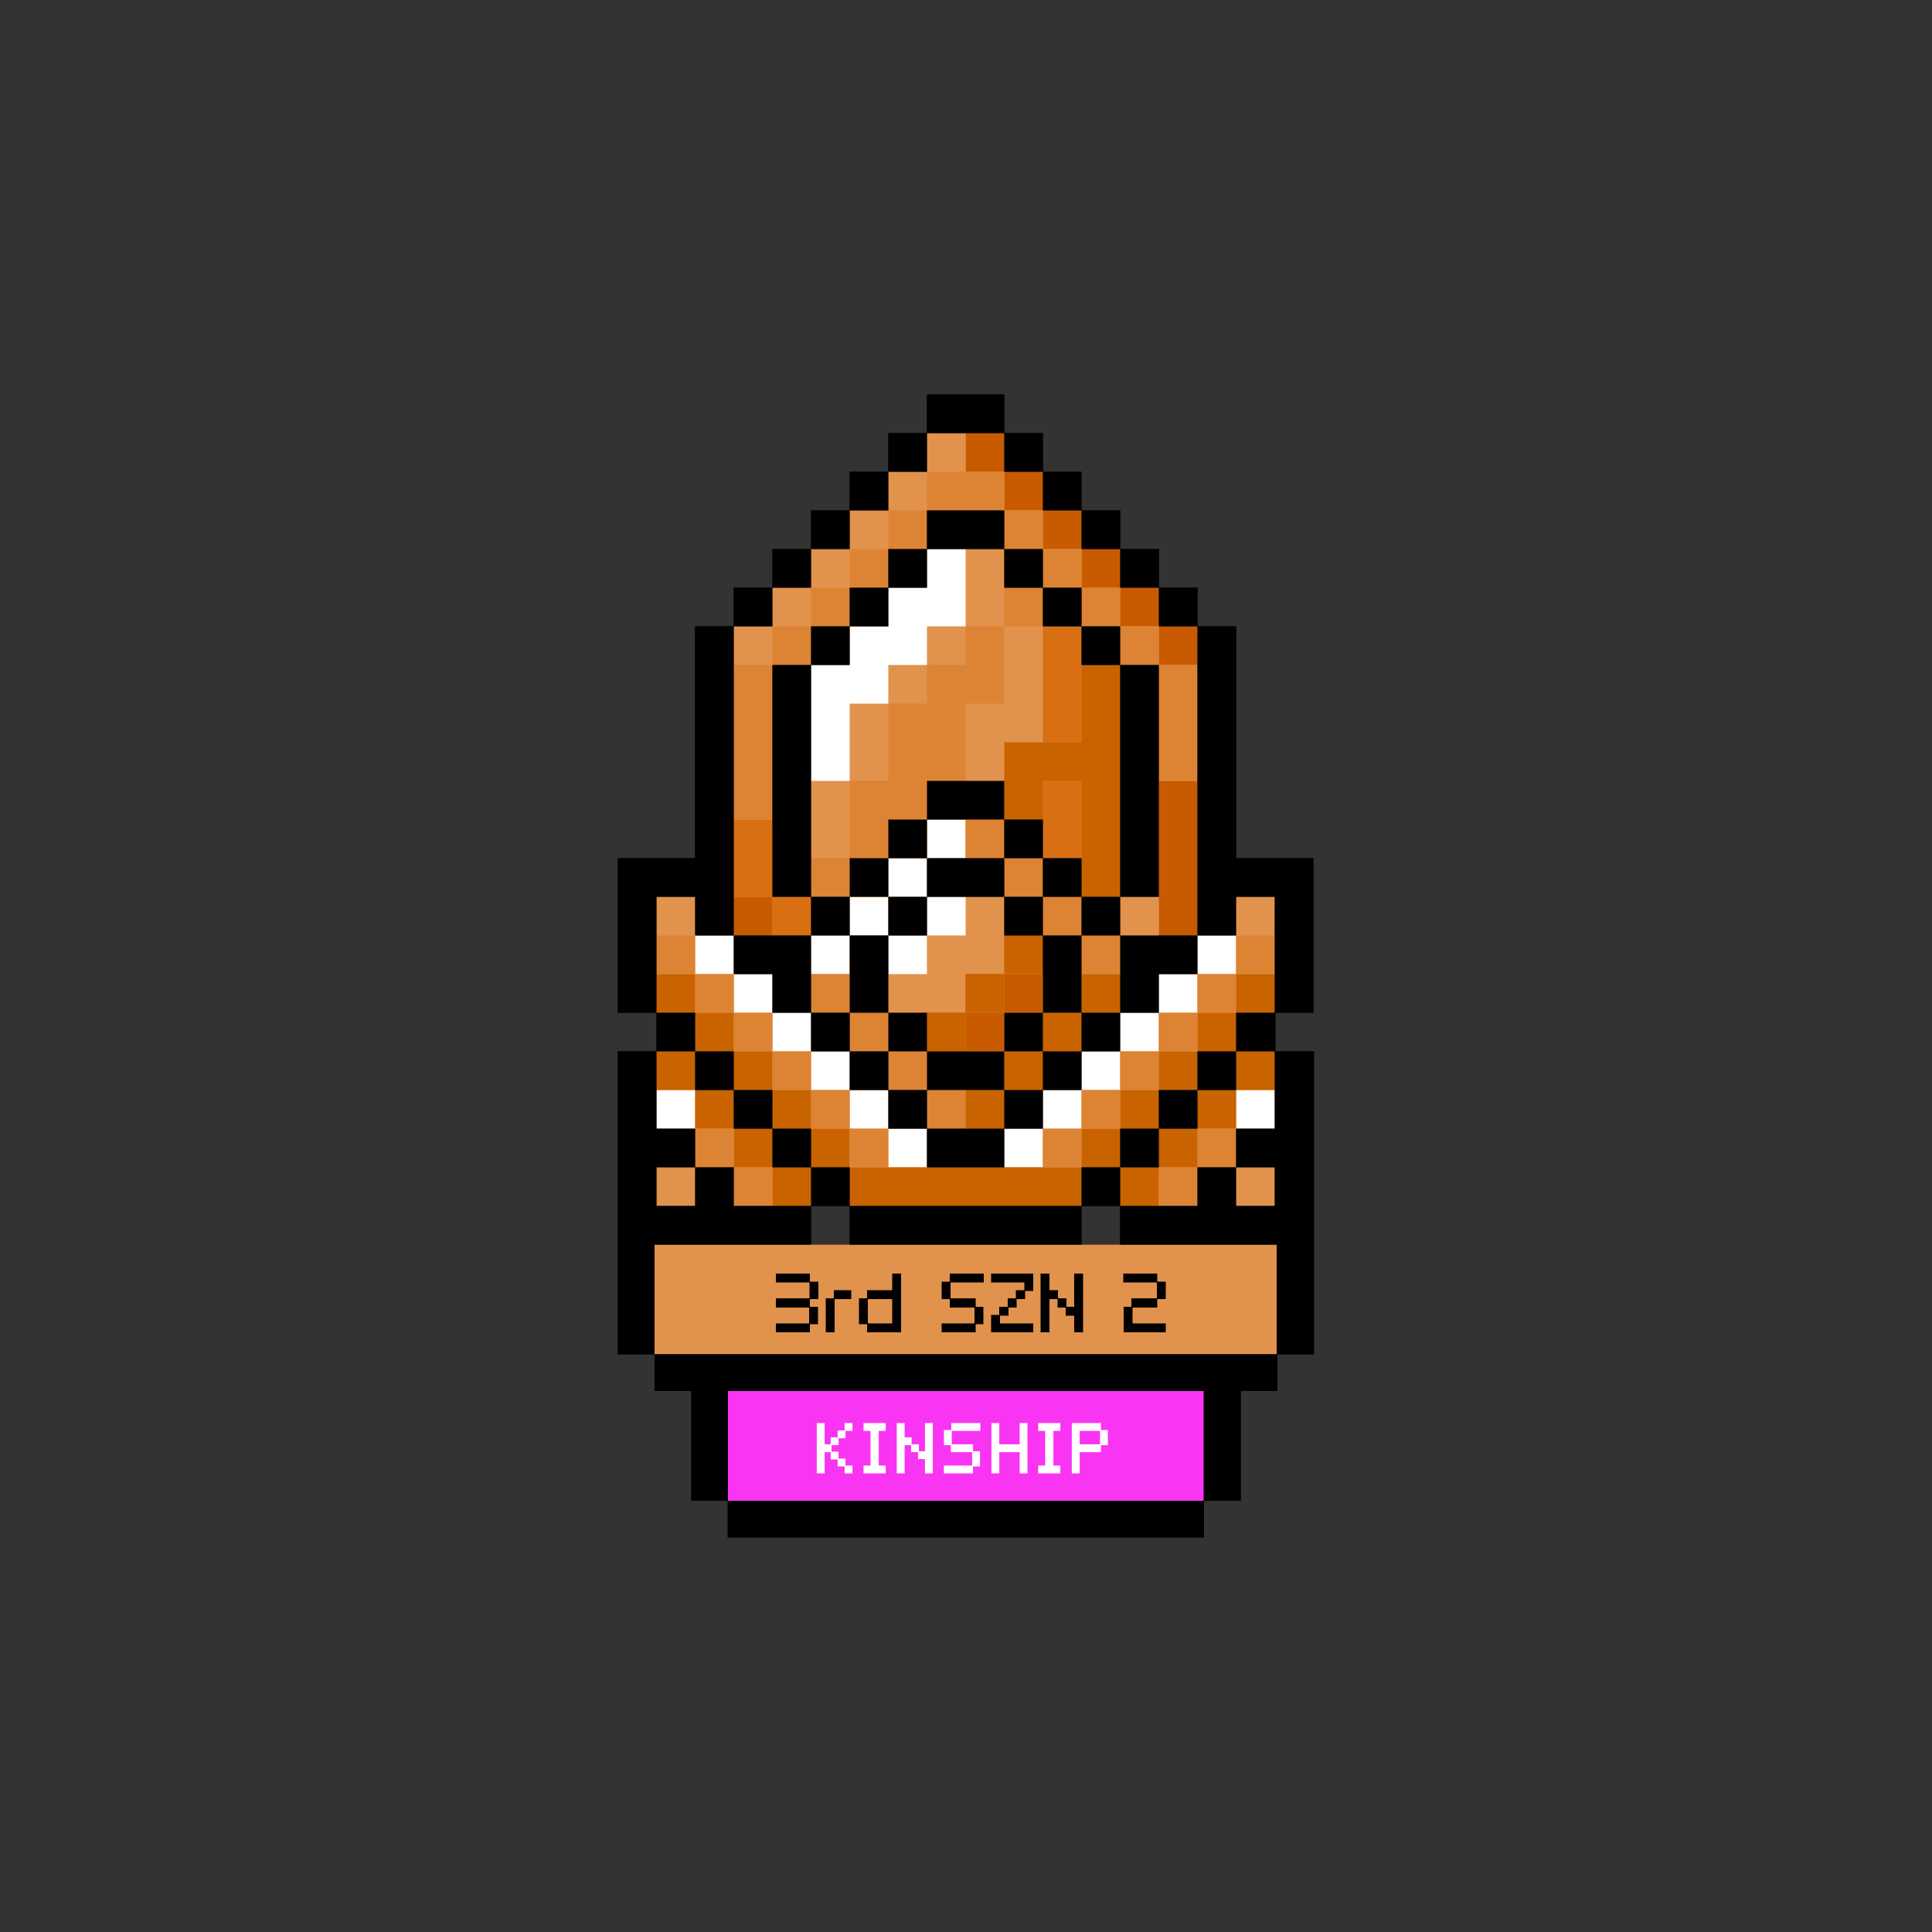 <svg xmlns="http://www.w3.org/2000/svg" xmlns:xlink="http://www.w3.org/1999/xlink" viewBox="0 0 500 500"><rect x="0" y="0" width="500" height="500" fill="#333333" stroke="none"/><style><![CDATA[.AJ{stroke-miterlimit:10}.AK{fill:#e1924c}]]></style><path d="M339.9 262.1v-40h-20v-60h-10v-10h-10v-10h-10v-10h-10v-10h-10v-10h-10v-10h-20v10h-10v10h-10v10h-10v10h-10v10h-10v10h-10v60h-20v40h10v10h-10v78.4h9.5v9.5h9.5v28.4h9.5v9.5h123.2v-9.5h9.5V360h9.5v-9.5h9.5v-78.4h-10v-10h9.8zm-120 60h-10v-10h10v10zm70 0h-10v-10h10v10z"/><g class="AK"><path d="M319.9 232.1v10h-10v10h-10v10h-10v10h-10v10h-10v10h-10v10h-20v-10h-10v-10h-10v-10h-10v-10h-10v-10h-10v-10h-10v-10h-10v30h10v10h10v10h10v10h10v10h10v10h60v-10h10v-10h10v-10h10v-10h10v-10h10v-30h-10 0zm-150 70h10v10h-10z"/><path d="M319.9 302.1h10v10h-10zm-110-60v-10h-10v-60h10v-10h10v-10h10v-10h10v-10h20v10h10v10h10v10h10v10h10v60h-10v10h-10v10h-10v-10h-10v-10h-20v10h-10v10h-10v-10h-10v20h10v10h10v10h10v10h20v-10h10v-10h10v-10h10v-10h10v-10h10v-80h-10v-10h-10v-10h-10v-10h-10v-10h-10v-10h-20v10h-10v10h-10v10h-10v10h-10v10h-10v80h20z"/><path d="M219.9 242.1h10v-10h10v-10h20v-10h10v10h10v10h10v-60h-10v-10h-10v-10h-10v-10h-20v10h-10v10h-10v10h-10v60h10v10h0zm-20 50h-10v-10h-10v-10h-10v20h10v10h10v10h20v-10h-10v-10z"/><path d="M309.9 282.1v10h-10v10h-10v10h20v-10h10v-10h10v-20h-10v10h-10zm-40-50h10v10h-10z"/><path d="M259.9 222.1h10v10h-10z"/></g><path d="M249.9 212.1h10v10h-10zm-10 30v10 10h10v-10h10v-10h-10zm30-10h10v10h-10z" fill="#c86300"/><g fill="#c85a00"><path d="M249.9 112.1h10v10h-10z"/><path d="M259.9 122.1h10v10h-10z"/><path d="M269.9 132.1h10v10h-10z"/><path d="M279.9 142.1h10v10h-10z"/><path d="M289.9 152.1h10v10h-10z"/><path d="M299.9 162.1h10v10h-10zm0 50v30h10v-40h-10v10z"/><path d="M189.9 232.1h10v10h-10zm100 10h10v10h-10z"/><path d="M279.9 252.1h10v10h-10z"/><path d="M269.9 262.1h10v10h-10z"/><path d="M259.9 272.1h10v10h-10z"/><path d="M249.9 282.1h10v10h-10zm0-20h10v10h-10z"/><path d="M259.9 252.1h10v10h-10z"/></g><g class="AK"><path d="M229.9 192.1v-10h-10v20h10v-10z"/><path d="M209.9 212.1v10h10v-20h-10v10zm20-40h10v10h-10zm0 50h10v10h-10z"/><path d="M239.9 212.1h10v10h-10z"/><path d="M259.9 182.1h-10v30h10v-20h10v-30h-10v20zm-20-20h10v10h-10z"/><path d="M259.9 152.1v-10h-10v20h10v-10zm-20-40h10v10h-10z"/><path d="M229.9 122.1h10v10h-10z"/><path d="M219.9 132.1h10v10h-10z"/><path d="M209.9 142.1h10v10h-10z"/><path d="M199.9 152.1h10v10h-10z"/><path d="M189.9 162.1h10v10h-10zm100 70h10v10h-10z"/><path d="M279.9 242.1h10v10h-10z"/><path d="M269.9 252.1h10v10h-10z"/><path d="M259.9 262.1h10v10h-10z"/><path d="M249.9 272.1h10v10h-10zm70-40h10v10h-10zm-70 20h10v-20h-10v10h-10v10h-10v10h20v-10zm-80 50h10v10h-10zm150 0h10v10h-10zm-150-70h10v10h-10z"/></g><g fill="#d86f13"><path d="M269.9 162.1v30h10v-30h-10zm0 40h10v20h-10zm-70 10h-10v20h10v-20z"/><path d="M199.9 232.1h10v10h-10z"/><path d="M209.9 242.1h10v10h-10z"/><path d="M219.9 252.1h10v10h-10z"/><path d="M229.9 262.1v10h10v10h10v-20h-20z"/><path d="M249.9 252.1h10v10h-10z"/></g><g fill="#fff"><path d="M239.9 152.1h-10v10h-10v10h-10v10 10 10h10v-10-10h10v-10h10v-10h10v-10-10h-10zm20 140h10v10h-10z"/><path d="M269.9 282.1h10v10h-10z"/><path d="M279.9 272.1h10v10h-10z"/><path d="M289.9 262.1h10v10h-10z"/><path d="M299.9 252.1h10v10h-10z"/><path d="M309.9 242.1h10v10h-10zm-140 40h10v10h-10zm150 0h10v10h-10zm-90 10h10v10h-10z"/><path d="M219.9 282.1h10v10h-10z"/><path d="M209.9 272.1h10v10h-10z"/><path d="M199.9 262.1h10v10h-10z"/><path d="M189.9 252.1h10v10h-10zm50-20h10v10h-10zm0-20h10v10h-10z"/><path d="M229.9 222.1h10v10h-10zm0 20h10v10h-10zm-20 0h10v10h-10z"/><path d="M219.9 232.1h10v10h-10zm-40 10h10v10h-10z"/></g><g fill="#c86300"><path d="M239.9 262.1h10v10h-10zm30-60h10v30h10v-60h-10v20h-20v20h10v-10z"/><path d="M249.9 252.1h10v10h-10z"/><path d="M259.9 242.1h10v10h-10zm0 60h-40v10h60v-10h-20zm0-30h10v10h-10z"/><path d="M249.9 282.1h10v10h-10zm20-20h10v10h-10zm10 30h10v10h-10zm30-30h10v10h-10z"/><path d="M319.9 252.1h10v10h-10zm-30 30h10v10h-10z"/><path d="M299.9 272.1h10v10h-10zm-120 10h10v10h-10z"/><path d="M169.9 272.1h10v10h-10zm30 30h10v10h-10z"/><path d="M189.9 292.1h10v10h-10zm120-10h10v10h-10z"/><path d="M319.9 272.1h10v10h-10zm-30 30h10v10h-10z"/><path d="M299.9 292.1h10v10h-10zm-20-40h10v10h-10zm-70 40h10v10h-10zm-30-30h10v10h-10z"/><path d="M169.9 252.1h10v10h-10zm30 30h10v10h-10z"/><path d="M189.9 272.1h10v10h-10z"/></g><path d="M188.3 360v28.4h123.2V360H188.3z" fill="#fa34f3"/><g fill="#dd8334"><path d="M249.9 172.1h-10v10h-10v20h-10v20h-10v10h20v-10h10v-10h10v-30h10v-20h-10v10z"/><path d="M259.9 152.1h10v10h-10zm0-20v-10h-20v10h20z"/><path d="M259.9 132.1h10v10h-10z"/><path d="M269.9 142.1h10v10h-10z"/><path d="M279.9 152.1h10v10h-10z"/><path d="M289.9 162.1h10v10h-10z"/><path d="M299.9 192.1v10h10v-30h-10v20zm-100 10v-30h-10v40h10v-10zm30-70h10v10h-10z"/><path d="M219.9 142.1h10v10h-10z"/><path d="M209.9 152.1h10v10h-10z"/><path d="M199.9 162.1h10v10h-10zm70 130h10v10h-10z"/><path d="M239.9 282.1h10v10h-10zm40 0h10v10h-10zm30-30h10v10h-10z"/><path d="M319.9 242.1h10v10h-10zm-30 30h10v10h-10z"/><path d="M299.9 262.1h10v10h-10zm-120 30h10v10h-10z"/><path d="M189.9 302.1h10v10h-10zm120-10h10v10h-10z"/><path d="M299.9 302.1h10v10h-10zm-80-10h10v10h-10zm10-20h10v10h-10zm20-60h10v10h-10zm20 20h10v10h-10z"/><path d="M259.9 222.1h10v10h-10zm-50 30h10v10h-10z"/><path d="M279.9 242.1h10v10h-10zm-60 20h10v10h-10zm-10 20h10v10h-10zm-30-30h10v10h-10z"/><path d="M169.9 242.1h10v10h-10zm30 30h10v10h-10z"/><path d="M189.9 262.1h10v10h-10z"/></g><path d="M320.9 322.1H169.3v28.4h161.1v-28.4h-9.5z" class="AK"/><path d="M259.9 112.1v-10h-20v10h20z"/><path d="M259.9 112.1h10v10h-10z"/><path d="M269.9 122.1h10v10h-10z"/><path d="M279.9 132.1h10v10h-10z"/><path d="M289.9 142.1h10v10h-10z"/><path d="M299.9 152.1h10v10h-10zm-70-40h10v10h-10z"/><path d="M219.9 122.1h10v10h-10z"/><path d="M209.9 132.1h10v10h-10z"/><path d="M199.9 142.1h10v10h-10z"/><path d="M189.9 152.1h10v10h-10zm100 40v40h10v-60h-10v20zm-80 20v-40h-10v60h10v-20zm50-70v-10h-20v10h20z"/><path d="M229.9 142.1h10v10h-10zm30 0h10v10h-10z"/><path d="M269.9 152.1h10v10h-10z"/><path d="M279.9 162.1h10v10h-10zm-60-10h10v10h-10z"/><path d="M209.9 162.1h10v10h-10zm30 130v10h20v-10h-20zm20-80v-10h-20v10h20zm-20 60v10h20v-10h-20z"/><path d="M259.9 262.1h10v10h-10zm0-50h10v10h-10zm20 20h10v10h-10z"/><path d="M289.9 242.1v20h10v-10h10v-10h-20zm-20-20h10v10h-10zm50 40h10v10h-10z"/><path d="M319.9 222.1v-60h-10v80h10v-10h10v30h10v-40h-20 0zm-40 40h10v10h-10z"/><path d="M269.9 272.1h10v10h-10z"/><path d="M259.9 282.1h10v10h-10zm-80-10h10v10h-10z"/><path d="M189.9 282.1h10v10h-10z"/><path d="M199.9 292.1h10v10h-10z"/><path d="M209.9 302.1h10v10h-10z"/><path d="M229.9 322.1h50v-10h-60v10h10zm80-50h10v10h-10z"/><path d="M299.9 282.1h10v10h-10z"/><path d="M289.9 292.1h10v10h-10z"/><path d="M279.9 302.1h10v10h-10z"/><path d="M329.9 292.1h-10v10h10v10h-10v-10h-10v10h-20v10h40.5v28.4h9.5v-78.4h-10v20zm-100-30h10v10h-10zm20-40h-10v10h20v-10h-10 0z"/><path d="M259.9 232.1h10v10h-10zm-30 0h10v10h-10z"/><path d="M269.9 252.1v10h10v-20h-10v10zm-40-10h-10v20h10v-20z"/><path d="M229.9 212.1h10v10h-10zm-20 20h10v10h-10z"/><path d="M209.9 242.1h-20v10h10v10h10v-20zm10-20h10v10h-10zm-50 40h10v10h-10z"/><path d="M169.9 242.1v-10h10v10h10v-80h-10v60h-20v40h10v-20zm40 20h10v10h-10z"/><path d="M219.9 272.1h10v10h-10z"/><path d="M229.9 282.1h10v10h-10zm-60.5 49.5v-9.5h40.5v-10h-20v-10h-10v10h-10v-10h10v-10h-10v-20h-10v78.4h9.5v-18.9zm123.1 56.8H188.3v9.5h123.2v-9.5h-19z"/><path d="M311.5 350.5H169.4v9.5h9.5v28.4h9.5V360h123.2v28.4h9.5V360h9.5v-9.5h-19.1z"/><path d="M209.5 329.7v2.1h-8.6v-2.1h8.6zm0 6.4v2.2h-8.6v-2.2h8.6zm-8.6 6.5h8.6v2.1h-8.6v-2.1zm10.8-6.5h-2.1v-4.3h2.1v4.3zm-2.2 6.5v-4.3h2.1v4.3h-2.1zm4.3-6.5h2.1v8.6h-2.1v-8.6zm6.4-2.1v2.1h-4.3V334h4.3zm4.3 8.6h-2.1v-6.5h2.1v6.5zm0-6.5V334h6.5v-4.3h2.1v15h-8.6v-2.1h6.5v-6.5h-6.5 0zm21.4-4.3v4.3h-2.1v-4.3h2.1zm-2.1 10.8h8.6v2.1h-8.6v-2.1zm10.7-10.8h-8.6v-2.1h8.6v2.1zm-8.6 6.5v-2.2h6.5v2.2h-6.5zm6.4 4.3v-4.3h2.1v4.3h-2.1zm15-12.9v4.3h-2.1v-2.2h-8.6v-2.1h10.7 0zm-10.7 10.7h2.1v2.2h8.6v2.1h-10.7v-4.3h0zm2.1-2.1h2.2v2.1h-2.2v-2.1zm2.2-2.2h2.1v2.2h-2.1v-2.2zm2.1-2.1h2.2v2.1H263V334zm10.7 0v2.1h-2.2v8.6h-2.1v-15h2.1v4.3h2.2 0zm2.2 2.1v2.2h-2.1v-2.2h2.1zm4.3-6.4v15h-2.1v-4.3h-2.2v-2.1h2.2v-8.6h2.1 0zm19.2 0v2.1h-8.6v-2.1h8.6zm-6.4 8.6v4.3h8.6v2.1h-10.7v-6.4h2.1 0zm6.4 0h-6.5v-2.2h6.5v2.2zm2.2-2.2h-2.1v-4.3h2.1v4.3z" stroke="#000" stroke-width=".199" class="AJ"/><g fill="#fff" stroke="#fff" stroke-width=".234" class="AJ"><path d="M215.1 373.9v1.8h-1.8v5.5h-1.8v-12.8h1.8v5.5h1.8zm1.8 0h-1.8v-1.8h1.8v1.8zm-1.8 3.7v-1.8h1.8v1.8h-1.8zm3.6-5.5h-1.8v-1.8h1.8v1.8zm-1.8 7.3v-1.8h1.8v1.8h-1.8zm3.6-9.2h-1.8v-1.8h1.8v1.8zm-1.8 11v-1.8h1.8v1.8h-1.8z"/><use xlink:href="#B"/><path d="M235.8 372.1v1.8H234v7.3h-1.8v-12.8h1.8v3.7h1.8zm1.9 1.8v1.8h-1.8v-1.8h1.8zm3.6-5.5v12.8h-1.8v-3.7h-1.8v-1.8h1.8v-7.3h1.8zm4.9 1.8v3.7h-1.8v-3.7h1.8zm-1.8 9.2h7.3v1.8h-7.3v-1.8zm9.2-9.2h-7.3v-1.8h7.3v1.8zm-7.4 5.5v-1.8h5.5v1.8h-5.5zm5.5 3.7v-3.7h1.8v3.7h-1.8zm14.1-11v12.8H264v-5.5h-5.5v5.5h-1.8v-12.8h1.8v5.5h5.5v-5.5h1.8z"/><use xlink:href="#B" x="45.2"/><path d="M279.3 373.9h5.5v1.8h-5.5v5.5h-1.8v-12.8h7.3v1.8h-5.5v3.7zm7.3-3.7v3.7h-1.8v-3.7h1.8z"/></g><defs ><path id="B" d="M227.3 370.2v9.2h1.8v1.8h-5.5v-1.8h1.8v-9.2h-1.8v-1.8h5.5v1.8h-1.8z"/></defs></svg>